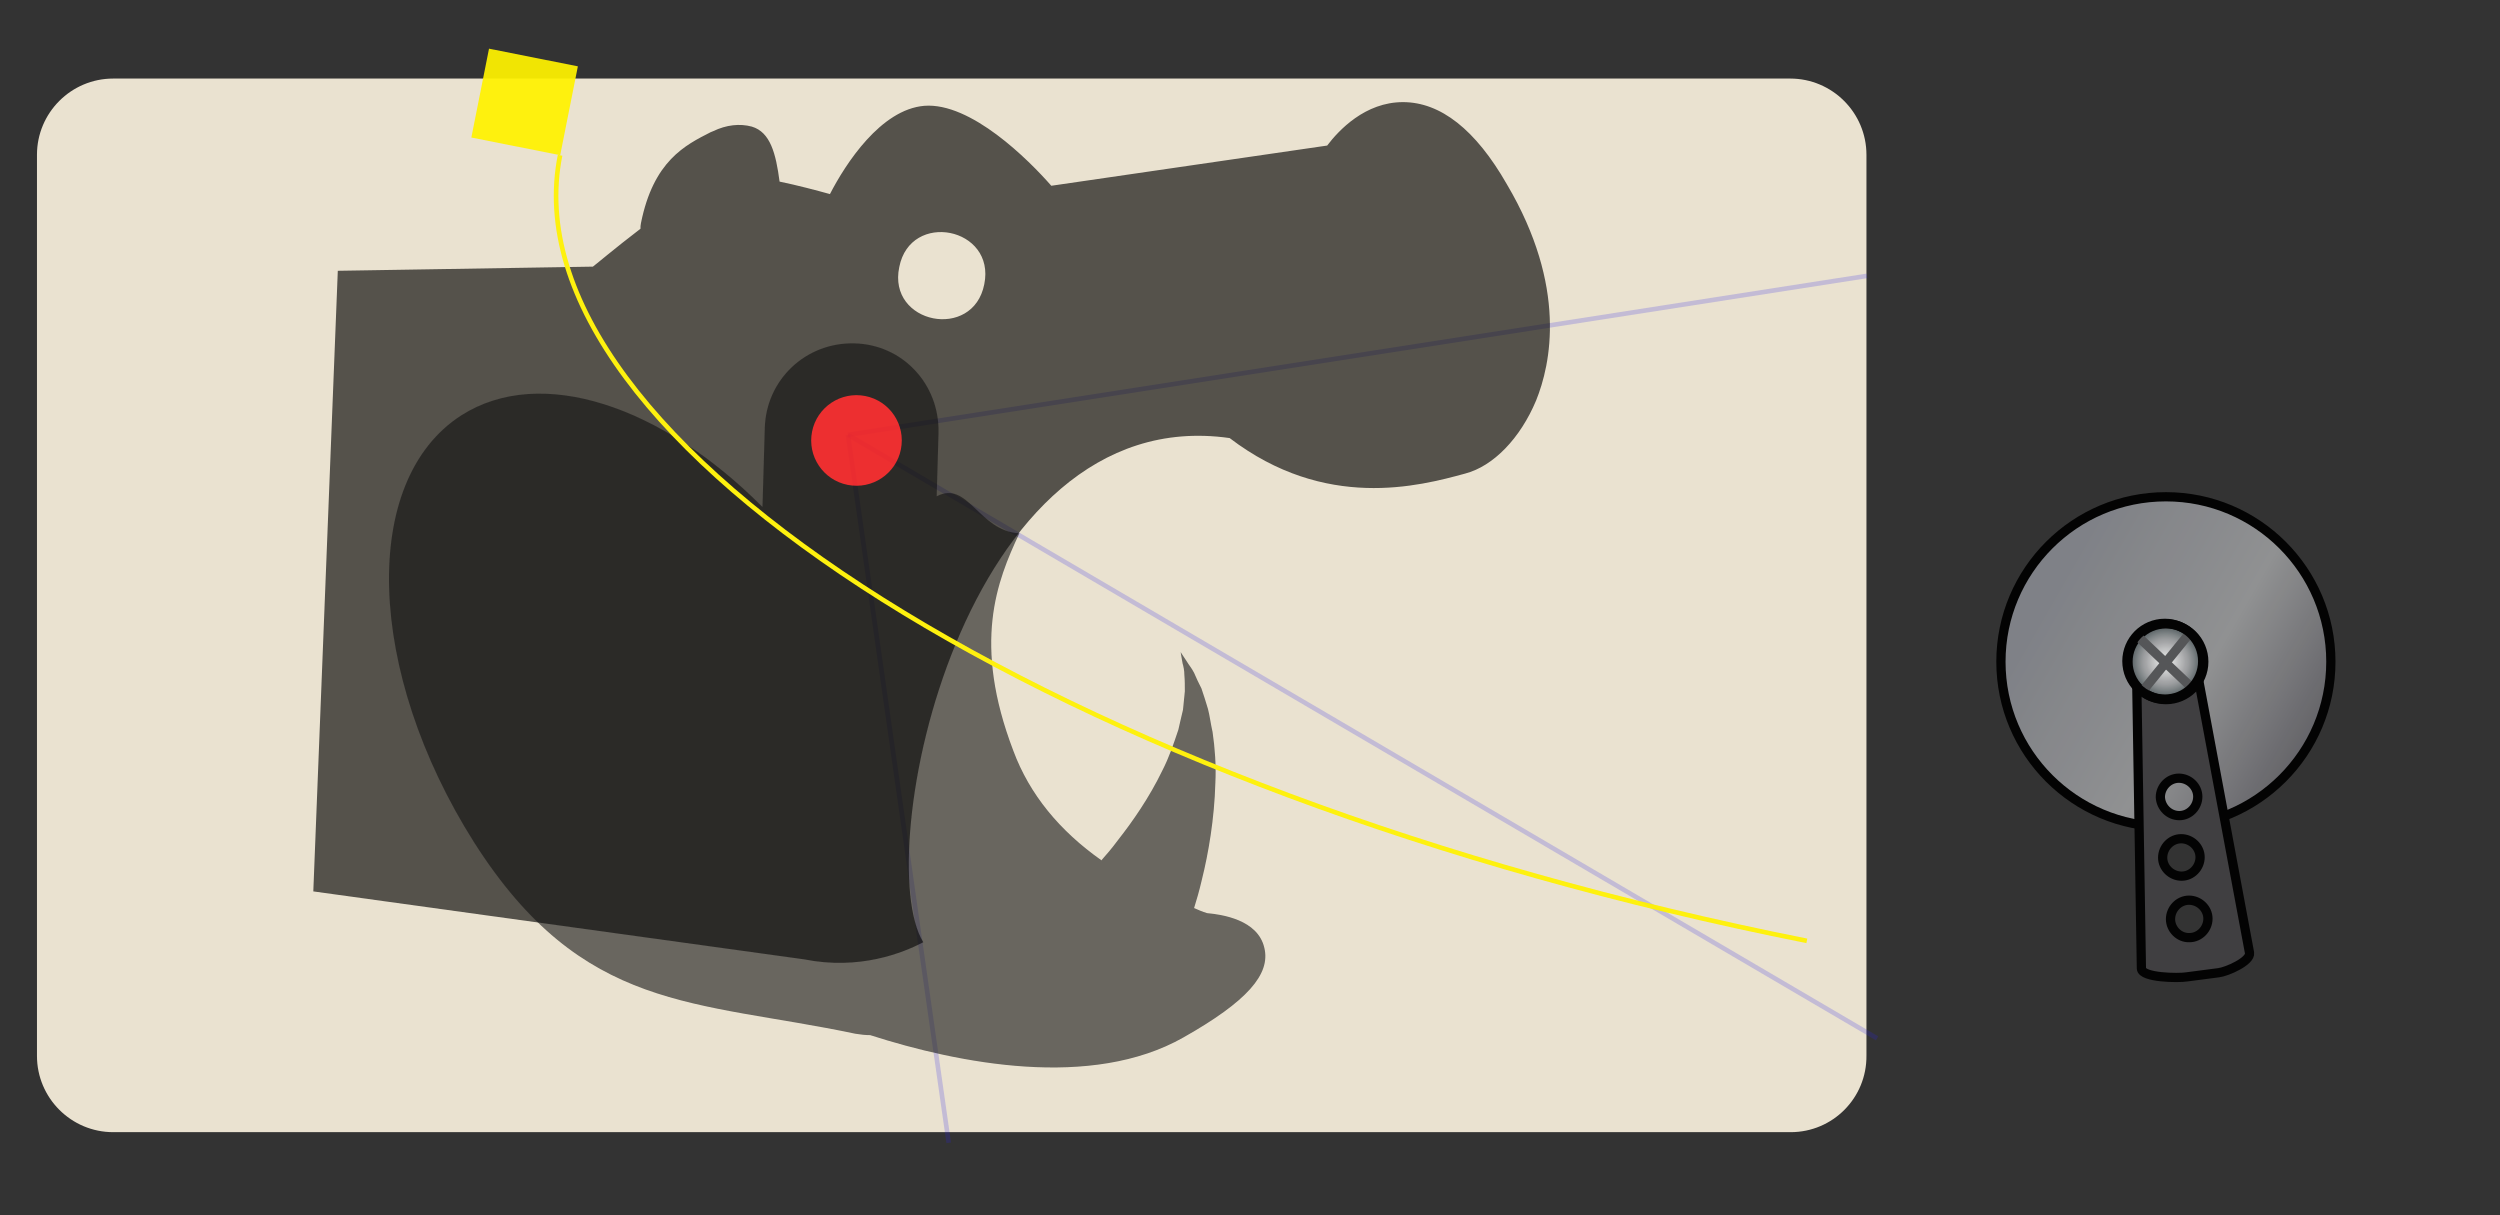 <?xml version="1.0" encoding="utf-8"?>
<!-- Generator: Adobe Illustrator 19.2.1, SVG Export Plug-In . SVG Version: 6.00 Build 0)  -->
<svg version="1.1" id="ELD:_Hungry_Hippo" xmlns="http://www.w3.org/2000/svg" xmlns:xlink="http://www.w3.org/1999/xlink" x="0px"
	 y="0px" viewBox="0 0 541 263" style="enable-background:new 0 0 541 263;" xml:space="preserve">
<rect x="0" y="0" width="541" height="263" fill="#333333" stroke="none"/>
<style type="text/css">
	.st0{fill:#EAE2D0;}
	.st1{opacity:0.2;fill:none;stroke:#2920EF;stroke-miterlimit:10;}
	.st2{opacity:0.93;}
	.st3{opacity:0.69;fill:#212121;}
	.st4{opacity:0.69;fill:#020202;}
	.st5{fill:#ED2224;}
	.st6{fill:url(#BASE:_asd_1_);stroke:#000000;stroke-width:2;stroke-miterlimit:10;}
	.st7{fill:#414042;stroke:#000000;stroke-width:2;stroke-miterlimit:10;}
	.st8{fill:url(#SVGID_1_);stroke:#000000;stroke-width:2;stroke-miterlimit:10;}
	.st9{fill:none;stroke:#58595B;stroke-width:2;stroke-miterlimit:10;}
	.st10{fill:none;stroke:#000000;stroke-width:2;stroke-miterlimit:10;}
	.st11{fill:#FFF200;}
	.st12{fill:none;stroke:#FFF200;stroke-miterlimit:10;}
</style>
<path class="st0" d="M387.5,245H24.5C15.4,245,8,237.6,8,228.5V33.5C8,24.4,15.4,17,24.5,17h362.9c9.1,0,16.5,7.4,16.5,16.5v194.9
	C404,237.6,396.6,245,387.5,245z"/>
<line class="st1" x1="183.5" y1="94.1" x2="205.3" y2="247.3"/>
<line class="st1" x1="183.5" y1="94.1" x2="404" y2="59.7"/>
<line class="st1" x1="183.5" y1="94.1" x2="406.2" y2="224.7"/>
<g id="DEVICE:_x7B__x27_id_x27_:0_x7D_" class="st2">
	<g id="STEPPER:_my_stepper">
		<path id="ARM:_HIPPO" class="st3" d="M102.6,182.3c23.5,36.9,47.8,34.1,82.5,41.4c1.2,0.2,2.2,0.3,3.2,0.3
			c19.3,6.2,47.9,11.8,67.8,0.5c13.8-7.8,18.9-13.7,17.5-19.4c-1.4-6.1-9.2-7.2-12.4-7.5c-1-0.3-1.9-0.7-2.8-1.1
			c0.5-1.6,1.1-3.6,1.7-6.2c1.4-5.6,2.7-13.2,2.9-20.8c0.2-3.8-0.1-7.7-0.6-11.1c-0.4-1.7-0.6-3.5-1-5c-0.5-1.6-0.9-3-1.4-4.4
			c-0.6-1.2-1.2-2.4-1.6-3.4c-0.5-1-1.2-1.8-1.6-2.5c-0.9-1.3-1.3-2-1.3-2s0.1,0.8,0.4,2.4c0.2,0.7,0.4,1.6,0.4,2.6
			c0.1,1.1,0.1,2.3,0.1,3.5l-0.4,4c-0.3,1.4-0.7,2.8-1,4.3c-1,3-2,6-3.5,8.9c-2.8,5.8-6.5,11.1-9.5,14.9c-1.4,1.9-2.7,3.4-3.6,4.4
			l0,0.1c-9.1-6.4-15.6-14.3-19.1-23.7c-8.9-23.3-3.6-36.7,1.3-47.1c-8.8-0.4-11.1-11.6-17.9-8l0.4-13.8
			c0.2-10.5-7.8-19.1-18.3-19.3c-10.5-0.2-19,7.9-19.3,18.3l-0.5,17.1c-21.8-21.9-48-30.8-65.2-19.8
			C77.9,104,79.2,145.3,102.6,182.3z"/>
		<path id="BASE:_Hippo" class="st4" d="M73.1,58.6l-5.3,134.3l106.2,14.7c12,2.4,21.4-1.4,25.8-3.7
			c-11.5-18.6,8.2-117.4,66.3-109.1c20.7,15.8,41,10.4,50.9,7.7c6.2-1.6,12-7.7,15.4-15.8c3.2-7.9,6.8-24.6-6.3-46.8
			c-6.8-11.9-14.4-17.8-22.5-17.8c-8.2,0-13.9,6.1-16.4,9.4l-59.7,8.7c-4.9-5.6-17.4-18.1-27.5-17.3c-9.4,0.8-17,12.5-20.4,19.1
			c-2.9-0.8-7-1.9-10.9-2.7c-0.8-6.1-2-10.7-6-11.9c-2.6-0.7-5.5-0.4-8.4,1l-0.5,0.2c-5.5,2.8-12.4,6.2-15.1,19.7
			c-0.1,0.4-0.1,0.8-0.1,1.2c-5.5,4.2-10.1,8.1-10.3,8.2L73.1,58.6z M194.6,57.8c2.4-12.3,20.9-8.6,18.4,3.7
			C210.6,73.8,192,70.1,194.6,57.8z"/>
		
			<ellipse id="PIVOT:_MAIN" transform="matrix(0.195 -0.981 0.981 0.195 55.604 258.589)" class="st5" cx="185.4" cy="95.4" rx="9.8" ry="9.8"/>
	</g>
	<g id="STEPPER:_Other">
		
			<linearGradient id="BASE:_asd_1_" gradientUnits="userSpaceOnUse" x1="446.749" y1="115.807" x2="504.707" y2="74.342" gradientTransform="matrix(0.995 -9.901447e-02 -9.901447e-02 -0.995 10.493 288.271)">
			<stop  offset="5.618000e-03" style="stop-color:#85878D"/>
			<stop  offset="0.528" style="stop-color:#979899"/>
			<stop  offset="1" style="stop-color:#5D5C62"/>
		</linearGradient>
		<circle id="BASE:_asd" class="st6" cx="468.7" cy="143.2" r="35.7"/>
		<path id="ARM:_arm" class="st7" d="M473.2,211.4l6.9-0.9c1.8-0.2,7-2.5,6.7-4.3l-11.1-59.5l-13.3,1.6l1,61.3
			C463.5,211.6,471.4,211.7,473.2,211.4z M467.5,172.5c0-2.2,1.8-4.1,4-4.1c2.2,0,4.1,1.8,4.1,4c0,2.2-1.8,4.1-4,4.1
			C469.4,176.5,467.6,174.7,467.5,172.5z M468,185.6c0-2.2,1.8-4.1,4-4.1s4.1,1.8,4.1,4s-1.8,4.1-4,4.1
			C469.9,189.6,468,187.8,468,185.6z M469.7,198.9c0-2.2,1.8-4.1,4-4.1c2.2,0,4.1,1.8,4.1,4c0,2.2-1.8,4.1-4,4.1
			C471.6,203,469.7,201.1,469.7,198.9z"/>
		<circle id="PIVOT:_alsd" class="st0" cx="468.5" cy="143.7" r="6"/>
		<g id="nut">
			
				<radialGradient id="SVGID_1_" cx="470.322" cy="98.957" r="8.234" gradientTransform="matrix(0.995 -9.901447e-02 -9.901447e-02 -0.995 10.493 288.271)" gradientUnits="userSpaceOnUse">
				<stop  offset="0" style="stop-color:#E5E2DF"/>
				<stop  offset="0" style="stop-color:#F7F6F5"/>
				<stop  offset="0" style="stop-color:#FFFFFF"/>
				<stop  offset="0.123" style="stop-color:#ECEDED"/>
				<stop  offset="0.358" style="stop-color:#C8C9CA"/>
				<stop  offset="0.522" style="stop-color:#ADAEB0"/>
				<stop  offset="0.6" style="stop-color:#A2A4A6"/>
				<stop  offset="0.732" style="stop-color:#868C8E"/>
				<stop  offset="0.899" style="stop-color:#5F686B"/>
				<stop  offset="1" style="stop-color:#465053"/>
			</radialGradient>
			<circle class="st8" cx="468.7" cy="143.2" r="8.2"/>
			<line class="st9" x1="462.6" y1="137.7" x2="474.5" y2="149"/>
			<line class="st9" x1="463.7" y1="149.5" x2="473.7" y2="137.2"/>
			
				<ellipse transform="matrix(0.995 -9.901447e-02 9.901447e-02 0.995 -11.866 47.092)" class="st10" cx="468.5" cy="143.1" rx="8.2" ry="8.2"/>
		</g>
	</g>
	
		<rect id="BI:_in" x="103.7" y="12.3" transform="matrix(0.195 -0.981 0.981 0.195 69.713 129.092)" class="st11" width="19.6" height="19.6"/>
	<path id="CP:_ordering" class="st12" d="M391,203.6c-161.4-32.1-282.1-108.2-269.8-170"/>
</g>
</svg>
